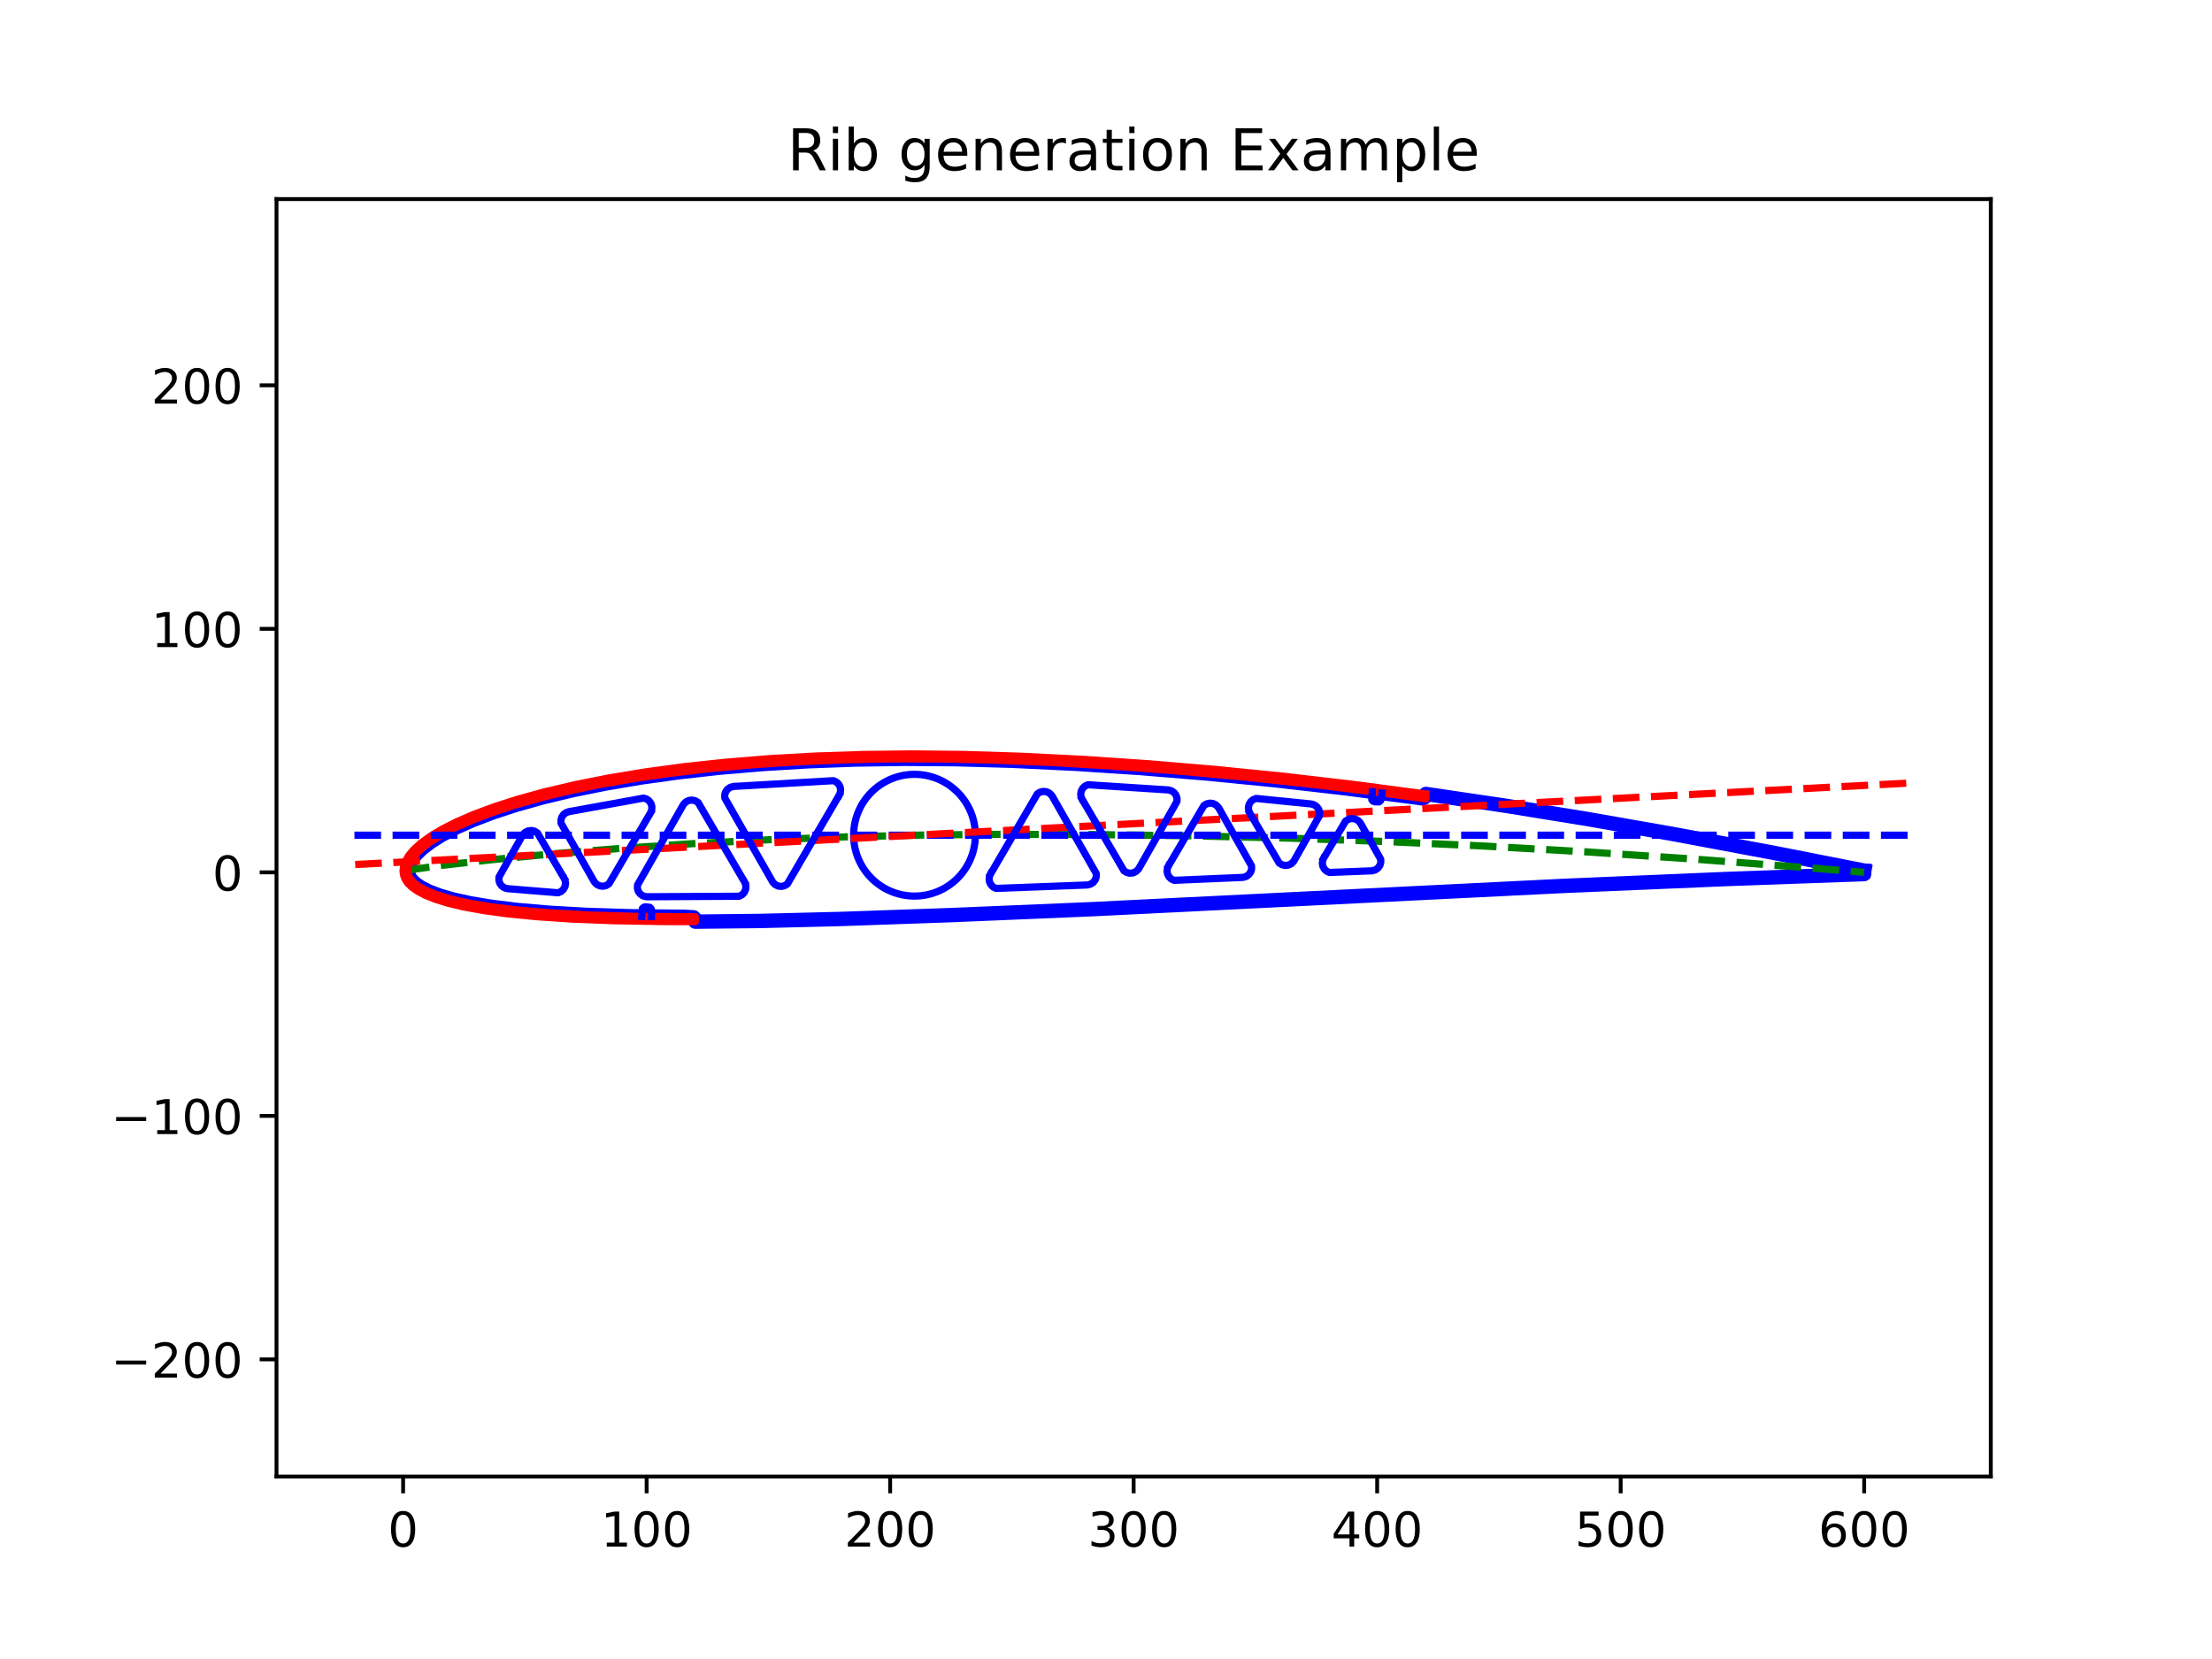 <?xml version="1.0" encoding="utf-8" standalone="no"?>
<!DOCTYPE svg PUBLIC "-//W3C//DTD SVG 1.1//EN"
  "http://www.w3.org/Graphics/SVG/1.1/DTD/svg11.dtd">
<!-- Created with matplotlib (https://matplotlib.org/) -->
<svg height="345.6pt" version="1.1" viewBox="0 0 460.8 345.6" width="460.8pt" xmlns="http://www.w3.org/2000/svg" xmlns:xlink="http://www.w3.org/1999/xlink">
 <defs>
  <style type="text/css">*{stroke-linecap:butt;stroke-linejoin:round;}</style>
 </defs>
 <g id="figure_1">
  <g id="patch_1">
   <path d="M 0 345.6 
L 460.8 345.6 
L 460.8 0 
L 0 0 
z
" style="fill:#ffffff;"/>
  </g>
  <g id="axes_1">
   <g id="patch_2">
    <path d="M 57.6 307.584 
L 414.72 307.584 
L 414.72 41.472 
L 57.6 41.472 
z
" style="fill:#ffffff;"/>
   </g>
   <g id="matplotlib.axis_1">
    <g id="xtick_1">
     <g id="line2d_1">
      <defs>
       <path d="M 0 0 
L 0 3.5 
" id="me0d63d427c" style="stroke:#000000;stroke-width:0.8;"/>
      </defs>
      <g>
       <use style="stroke:#000000;stroke-width:0.8;" x="83.978" xlink:href="#me0d63d427c" y="307.584"/>
      </g>
     </g>
     <g id="text_1">
      <!-- 0 -->
      <g transform="translate(80.797 322.182)scale(0.1 -0.1)">
       <defs>
        <path d="M 31.781 66.406 
Q 24.172 66.406 20.328 58.906 
Q 16.5 51.422 16.5 36.375 
Q 16.5 21.391 20.328 13.891 
Q 24.172 6.391 31.781 6.391 
Q 39.453 6.391 43.281 13.891 
Q 47.125 21.391 47.125 36.375 
Q 47.125 51.422 43.281 58.906 
Q 39.453 66.406 31.781 66.406 
z
M 31.781 74.219 
Q 44.047 74.219 50.516 64.516 
Q 56.984 54.828 56.984 36.375 
Q 56.984 17.969 50.516 8.266 
Q 44.047 -1.422 31.781 -1.422 
Q 19.531 -1.422 13.062 8.266 
Q 6.594 17.969 6.594 36.375 
Q 6.594 54.828 13.062 64.516 
Q 19.531 74.219 31.781 74.219 
z
" id="DejaVuSans-48"/>
       </defs>
       <use xlink:href="#DejaVuSans-48"/>
      </g>
     </g>
    </g>
    <g id="xtick_2">
     <g id="line2d_2">
      <g>
       <use style="stroke:#000000;stroke-width:0.8;" x="134.705" xlink:href="#me0d63d427c" y="307.584"/>
      </g>
     </g>
     <g id="text_2">
      <!-- 100 -->
      <g transform="translate(125.162 322.182)scale(0.1 -0.1)">
       <defs>
        <path d="M 12.406 8.297 
L 28.516 8.297 
L 28.516 63.922 
L 10.984 60.406 
L 10.984 69.391 
L 28.422 72.906 
L 38.281 72.906 
L 38.281 8.297 
L 54.391 8.297 
L 54.391 0 
L 12.406 0 
z
" id="DejaVuSans-49"/>
       </defs>
       <use xlink:href="#DejaVuSans-49"/>
       <use x="63.623" xlink:href="#DejaVuSans-48"/>
       <use x="127.246" xlink:href="#DejaVuSans-48"/>
      </g>
     </g>
    </g>
    <g id="xtick_3">
     <g id="line2d_3">
      <g>
       <use style="stroke:#000000;stroke-width:0.8;" x="185.433" xlink:href="#me0d63d427c" y="307.584"/>
      </g>
     </g>
     <g id="text_3">
      <!-- 200 -->
      <g transform="translate(175.889 322.182)scale(0.1 -0.1)">
       <defs>
        <path d="M 19.188 8.297 
L 53.609 8.297 
L 53.609 0 
L 7.328 0 
L 7.328 8.297 
Q 12.938 14.109 22.625 23.891 
Q 32.328 33.688 34.812 36.531 
Q 39.547 41.844 41.422 45.531 
Q 43.312 49.219 43.312 52.781 
Q 43.312 58.594 39.234 62.25 
Q 35.156 65.922 28.609 65.922 
Q 23.969 65.922 18.812 64.312 
Q 13.672 62.703 7.812 59.422 
L 7.812 69.391 
Q 13.766 71.781 18.938 73 
Q 24.125 74.219 28.422 74.219 
Q 39.75 74.219 46.484 68.547 
Q 53.219 62.891 53.219 53.422 
Q 53.219 48.922 51.531 44.891 
Q 49.859 40.875 45.406 35.406 
Q 44.188 33.984 37.641 27.219 
Q 31.109 20.453 19.188 8.297 
z
" id="DejaVuSans-50"/>
       </defs>
       <use xlink:href="#DejaVuSans-50"/>
       <use x="63.623" xlink:href="#DejaVuSans-48"/>
       <use x="127.246" xlink:href="#DejaVuSans-48"/>
      </g>
     </g>
    </g>
    <g id="xtick_4">
     <g id="line2d_4">
      <g>
       <use style="stroke:#000000;stroke-width:0.8;" x="236.16" xlink:href="#me0d63d427c" y="307.584"/>
      </g>
     </g>
     <g id="text_4">
      <!-- 300 -->
      <g transform="translate(226.616 322.182)scale(0.1 -0.1)">
       <defs>
        <path d="M 40.578 39.312 
Q 47.656 37.797 51.625 33 
Q 55.609 28.219 55.609 21.188 
Q 55.609 10.406 48.188 4.484 
Q 40.766 -1.422 27.094 -1.422 
Q 22.516 -1.422 17.656 -0.516 
Q 12.797 0.391 7.625 2.203 
L 7.625 11.719 
Q 11.719 9.328 16.594 8.109 
Q 21.484 6.891 26.812 6.891 
Q 36.078 6.891 40.938 10.547 
Q 45.797 14.203 45.797 21.188 
Q 45.797 27.641 41.281 31.266 
Q 36.766 34.906 28.719 34.906 
L 20.219 34.906 
L 20.219 43.016 
L 29.109 43.016 
Q 36.375 43.016 40.234 45.922 
Q 44.094 48.828 44.094 54.297 
Q 44.094 59.906 40.109 62.906 
Q 36.141 65.922 28.719 65.922 
Q 24.656 65.922 20.016 65.031 
Q 15.375 64.156 9.812 62.312 
L 9.812 71.094 
Q 15.438 72.656 20.344 73.438 
Q 25.25 74.219 29.594 74.219 
Q 40.828 74.219 47.359 69.109 
Q 53.906 64.016 53.906 55.328 
Q 53.906 49.266 50.438 45.094 
Q 46.969 40.922 40.578 39.312 
z
" id="DejaVuSans-51"/>
       </defs>
       <use xlink:href="#DejaVuSans-51"/>
       <use x="63.623" xlink:href="#DejaVuSans-48"/>
       <use x="127.246" xlink:href="#DejaVuSans-48"/>
      </g>
     </g>
    </g>
    <g id="xtick_5">
     <g id="line2d_5">
      <g>
       <use style="stroke:#000000;stroke-width:0.8;" x="286.887" xlink:href="#me0d63d427c" y="307.584"/>
      </g>
     </g>
     <g id="text_5">
      <!-- 400 -->
      <g transform="translate(277.344 322.182)scale(0.1 -0.1)">
       <defs>
        <path d="M 37.797 64.312 
L 12.891 25.391 
L 37.797 25.391 
z
M 35.203 72.906 
L 47.609 72.906 
L 47.609 25.391 
L 58.016 25.391 
L 58.016 17.188 
L 47.609 17.188 
L 47.609 0 
L 37.797 0 
L 37.797 17.188 
L 4.891 17.188 
L 4.891 26.703 
z
" id="DejaVuSans-52"/>
       </defs>
       <use xlink:href="#DejaVuSans-52"/>
       <use x="63.623" xlink:href="#DejaVuSans-48"/>
       <use x="127.246" xlink:href="#DejaVuSans-48"/>
      </g>
     </g>
    </g>
    <g id="xtick_6">
     <g id="line2d_6">
      <g>
       <use style="stroke:#000000;stroke-width:0.8;" x="337.615" xlink:href="#me0d63d427c" y="307.584"/>
      </g>
     </g>
     <g id="text_6">
      <!-- 500 -->
      <g transform="translate(328.071 322.182)scale(0.1 -0.1)">
       <defs>
        <path d="M 10.797 72.906 
L 49.516 72.906 
L 49.516 64.594 
L 19.828 64.594 
L 19.828 46.734 
Q 21.969 47.469 24.109 47.828 
Q 26.266 48.188 28.422 48.188 
Q 40.625 48.188 47.75 41.5 
Q 54.891 34.812 54.891 23.391 
Q 54.891 11.625 47.562 5.094 
Q 40.234 -1.422 26.906 -1.422 
Q 22.312 -1.422 17.547 -0.641 
Q 12.797 0.141 7.719 1.703 
L 7.719 11.625 
Q 12.109 9.234 16.797 8.062 
Q 21.484 6.891 26.703 6.891 
Q 35.156 6.891 40.078 11.328 
Q 45.016 15.766 45.016 23.391 
Q 45.016 31 40.078 35.438 
Q 35.156 39.891 26.703 39.891 
Q 22.75 39.891 18.812 39.016 
Q 14.891 38.141 10.797 36.281 
z
" id="DejaVuSans-53"/>
       </defs>
       <use xlink:href="#DejaVuSans-53"/>
       <use x="63.623" xlink:href="#DejaVuSans-48"/>
       <use x="127.246" xlink:href="#DejaVuSans-48"/>
      </g>
     </g>
    </g>
    <g id="xtick_7">
     <g id="line2d_7">
      <g>
       <use style="stroke:#000000;stroke-width:0.8;" x="388.342" xlink:href="#me0d63d427c" y="307.584"/>
      </g>
     </g>
     <g id="text_7">
      <!-- 600 -->
      <g transform="translate(378.798 322.182)scale(0.1 -0.1)">
       <defs>
        <path d="M 33.016 40.375 
Q 26.375 40.375 22.484 35.828 
Q 18.609 31.297 18.609 23.391 
Q 18.609 15.531 22.484 10.953 
Q 26.375 6.391 33.016 6.391 
Q 39.656 6.391 43.531 10.953 
Q 47.406 15.531 47.406 23.391 
Q 47.406 31.297 43.531 35.828 
Q 39.656 40.375 33.016 40.375 
z
M 52.594 71.297 
L 52.594 62.312 
Q 48.875 64.062 45.094 64.984 
Q 41.312 65.922 37.594 65.922 
Q 27.828 65.922 22.672 59.328 
Q 17.531 52.734 16.797 39.406 
Q 19.672 43.656 24.016 45.922 
Q 28.375 48.188 33.594 48.188 
Q 44.578 48.188 50.953 41.516 
Q 57.328 34.859 57.328 23.391 
Q 57.328 12.156 50.688 5.359 
Q 44.047 -1.422 33.016 -1.422 
Q 20.359 -1.422 13.672 8.266 
Q 6.984 17.969 6.984 36.375 
Q 6.984 53.656 15.188 63.938 
Q 23.391 74.219 37.203 74.219 
Q 40.922 74.219 44.703 73.484 
Q 48.484 72.75 52.594 71.297 
z
" id="DejaVuSans-54"/>
       </defs>
       <use xlink:href="#DejaVuSans-54"/>
       <use x="63.623" xlink:href="#DejaVuSans-48"/>
       <use x="127.246" xlink:href="#DejaVuSans-48"/>
      </g>
     </g>
    </g>
   </g>
   <g id="matplotlib.axis_2">
    <g id="ytick_1">
     <g id="line2d_8">
      <defs>
       <path d="M 0 0 
L -3.5 0 
" id="mc7c7bfea3d" style="stroke:#000000;stroke-width:0.8;"/>
      </defs>
      <g>
       <use style="stroke:#000000;stroke-width:0.8;" x="57.6" xlink:href="#mc7c7bfea3d" y="283.181"/>
      </g>
     </g>
     <g id="text_8">
      <!-- −200 -->
      <g transform="translate(23.133 286.98)scale(0.1 -0.1)">
       <defs>
        <path d="M 10.594 35.5 
L 73.188 35.5 
L 73.188 27.203 
L 10.594 27.203 
z
" id="DejaVuSans-8722"/>
       </defs>
       <use xlink:href="#DejaVuSans-8722"/>
       <use x="83.789" xlink:href="#DejaVuSans-50"/>
       <use x="147.412" xlink:href="#DejaVuSans-48"/>
       <use x="211.035" xlink:href="#DejaVuSans-48"/>
      </g>
     </g>
    </g>
    <g id="ytick_2">
     <g id="line2d_9">
      <g>
       <use style="stroke:#000000;stroke-width:0.8;" x="57.6" xlink:href="#mc7c7bfea3d" y="232.454"/>
      </g>
     </g>
     <g id="text_9">
      <!-- −100 -->
      <g transform="translate(23.133 236.253)scale(0.1 -0.1)">
       <use xlink:href="#DejaVuSans-8722"/>
       <use x="83.789" xlink:href="#DejaVuSans-49"/>
       <use x="147.412" xlink:href="#DejaVuSans-48"/>
       <use x="211.035" xlink:href="#DejaVuSans-48"/>
      </g>
     </g>
    </g>
    <g id="ytick_3">
     <g id="line2d_10">
      <g>
       <use style="stroke:#000000;stroke-width:0.8;" x="57.6" xlink:href="#mc7c7bfea3d" y="181.727"/>
      </g>
     </g>
     <g id="text_10">
      <!-- 0 -->
      <g transform="translate(44.237 185.526)scale(0.1 -0.1)">
       <use xlink:href="#DejaVuSans-48"/>
      </g>
     </g>
    </g>
    <g id="ytick_4">
     <g id="line2d_11">
      <g>
       <use style="stroke:#000000;stroke-width:0.8;" x="57.6" xlink:href="#mc7c7bfea3d" y="130.999"/>
      </g>
     </g>
     <g id="text_11">
      <!-- 100 -->
      <g transform="translate(31.512 134.799)scale(0.1 -0.1)">
       <use xlink:href="#DejaVuSans-49"/>
       <use x="63.623" xlink:href="#DejaVuSans-48"/>
       <use x="127.246" xlink:href="#DejaVuSans-48"/>
      </g>
     </g>
    </g>
    <g id="ytick_5">
     <g id="line2d_12">
      <g>
       <use style="stroke:#000000;stroke-width:0.8;" x="57.6" xlink:href="#mc7c7bfea3d" y="80.272"/>
      </g>
     </g>
     <g id="text_12">
      <!-- 200 -->
      <g transform="translate(31.512 84.071)scale(0.1 -0.1)">
       <use xlink:href="#DejaVuSans-50"/>
       <use x="63.623" xlink:href="#DejaVuSans-48"/>
       <use x="127.246" xlink:href="#DejaVuSans-48"/>
      </g>
     </g>
    </g>
   </g>
   <g id="line2d_13">
    <path clip-path="url(#p642d3b9bf0)" d="M 388.36 181.368 
L 370.038 177.764 
L 348.872 173.806 
L 330.704 170.621 
L 313.645 167.853 
L 297.72 165.495 
L 297.033 165.399 
L 297.033 165.399 
L 296.926 165.937 
L 296.625 166.222 
L 296.219 166.308 
L 294.794 166.112 
L 280.069 164.194 
L 265.594 162.534 
L 251.408 161.136 
L 237.553 159.994 
L 224.067 159.111 
L 210.989 158.488 
L 199.135 158.151 
L 188.452 158.074 
L 178.163 158.224 
L 168.293 158.589 
L 158.864 159.16 
L 149.902 159.924 
L 141.428 160.869 
L 133.464 161.979 
L 126.03 163.242 
L 119.147 164.64 
L 112.835 166.157 
L 107.501 167.656 
L 102.691 169.226 
L 98.421 170.851 
L 94.974 172.383 
L 92.019 173.925 
L 89.76 175.338 
L 87.948 176.717 
L 86.596 178.016 
L 85.772 179.09 
L 85.219 180.182 
L 84.991 181.133 
L 85.025 181.924 
L 85.264 182.641 
L 85.702 183.316 
L 86.485 184.077 
L 87.633 184.861 
L 89.3 185.707 
L 91.58 186.575 
L 94.284 187.359 
L 98.002 188.18 
L 102.248 188.888 
L 107.778 189.571 
L 114.395 190.144 
L 122.204 190.585 
L 131.316 190.872 
L 142.413 190.985 
L 144.48 191.092 
L 144.761 191.386 
L 144.851 191.745 
L 144.851 191.745 
L 144.851 191.997 
L 144.851 191.997 
L 158.31 191.852 
L 175.04 191.44 
L 198.354 190.625 
L 227.678 189.392 
L 264.441 187.577 
L 325.959 184.539 
L 359.378 183.126 
L 388.324 182.086 
L 388.324 182.086 
L 388.36 181.368 
L 388.36 181.368 
" style="fill:none;stroke:#0000ff;stroke-linecap:square;stroke-width:3;"/>
   </g>
   <g id="line2d_14">
    <path clip-path="url(#p642d3b9bf0)" d="M 83.962 181.407 
L 84.059 181.397 
L 91.533 180.331 
L 102.354 179.098 
L 115.121 177.873 
L 129.491 176.72 
L 144.592 175.733 
L 160.311 174.927 
L 176.178 174.335 
L 191.789 173.965 
L 207.57 173.808 
L 227.38 173.848 
L 248.187 174.116 
L 268.979 174.613 
L 288.64 175.301 
L 308.778 176.226 
L 330.239 177.444 
L 352.954 178.964 
L 377.787 180.86 
L 388.324 181.723 
L 388.324 181.723 
" style="fill:none;stroke:#008000;stroke-dasharray:5.55,2.4;stroke-dashoffset:0;stroke-width:1.5;"/>
   </g>
   <g id="line2d_15">
    <path clip-path="url(#p642d3b9bf0)" d="M 297.033 165.399 
L 282.022 163.413 
L 267.498 161.719 
L 253.258 160.287 
L 239.342 159.111 
L 225.791 158.195 
L 212.641 157.538 
L 200.712 157.166 
L 189.954 157.056 
L 179.585 157.174 
L 169.63 157.511 
L 160.113 158.054 
L 151.057 158.794 
L 142.485 159.716 
L 134.419 160.808 
L 126.878 162.054 
L 119.882 163.441 
L 113.451 164.95 
L 108 166.447 
L 103.066 168.021 
L 98.664 169.656 
L 95.085 171.207 
L 91.984 172.781 
L 89.578 174.237 
L 87.601 175.685 
L 86.071 177.09 
L 85.072 178.309 
L 84.432 179.432 
L 84.067 180.499 
L 83.963 181.48 
L 84.075 182.324 
L 84.397 183.175 
L 84.92 183.962 
L 85.726 184.766 
L 86.959 185.64 
L 88.507 186.462 
L 90.574 187.301 
L 93.238 188.133 
L 96.593 188.932 
L 100.728 189.684 
L 105.744 190.367 
L 111.745 190.958 
L 118.838 191.437 
L 127.643 191.795 
L 137.846 191.979 
L 144.851 191.997 
L 144.851 191.997 
L 144.851 190.983 
L 144.751 190.983 
L 132.916 190.902 
L 123.175 190.626 
L 114.832 190.175 
L 107.778 189.571 
L 102.248 188.888 
L 97.697 188.121 
L 94.021 187.291 
L 91.134 186.423 
L 88.935 185.542 
L 87.347 184.687 
L 86.184 183.818 
L 85.47 183.004 
L 85.108 182.25 
L 84.977 181.445 
L 85.071 180.662 
L 85.396 179.764 
L 85.982 178.779 
L 86.917 177.675 
L 88.243 176.471 
L 89.948 175.21 
L 92.246 173.797 
L 94.974 172.383 
L 98.421 170.851 
L 102.343 169.349 
L 107.112 167.774 
L 112.407 166.269 
L 118.21 164.849 
L 124.508 163.53 
L 131.285 162.325 
L 139.099 161.17 
L 147.43 160.176 
L 156.255 159.359 
L 165.553 158.732 
L 175.299 158.306 
L 185.472 158.094 
L 196.044 158.105 
L 206.992 158.347 
L 219.113 158.847 
L 231.605 159.576 
L 245.304 160.605 
L 259.35 161.891 
L 273.703 163.435 
L 288.323 165.242 
L 297.033 166.423 
L 297.033 165.399 
L 297.033 165.399 
" style="fill:none;stroke:#ff0000;stroke-linecap:square;stroke-width:1.5;"/>
   </g>
   <g id="line2d_16">
    <path clip-path="url(#p642d3b9bf0)" d="M 285.873 164.923 
L 285.766 166.582 
L 286.021 166.898 
L 286.366 167.033 
L 286.366 167.033 
L 287.288 167.044 
L 287.603 166.789 
L 287.739 166.444 
L 287.739 166.444 
L 287.902 165.187 
L 287.902 165.187 
" style="fill:none;stroke:#0000ff;stroke-linecap:square;stroke-width:1.5;"/>
   </g>
   <g id="line2d_17">
    <path clip-path="url(#p642d3b9bf0)" d="M 133.691 190.915 
L 133.822 189.257 
L 134.119 188.982 
L 134.48 188.897 
L 134.48 188.897 
L 135.377 189.017 
L 135.652 189.314 
L 135.738 189.675 
L 135.738 189.675 
L 135.72 190.943 
L 135.72 190.943 
" style="fill:none;stroke:#0000ff;stroke-linecap:square;stroke-width:1.5;"/>
   </g>
   <g id="line2d_18">
    <path clip-path="url(#p642d3b9bf0)" d="M 203.187 173.988 
L 203.162 173.183 
L 203.085 172.382 
L 202.958 171.588 
L 202.781 170.803 
L 202.554 170.031 
L 202.279 169.274 
L 201.956 168.537 
L 201.587 167.822 
L 201.174 167.131 
L 200.718 166.469 
L 200.22 165.836 
L 199.684 165.236 
L 199.11 164.672 
L 198.502 164.145 
L 197.862 163.657 
L 197.192 163.212 
L 196.495 162.809 
L 195.774 162.452 
L 195.031 162.141 
L 194.271 161.878 
L 193.495 161.663 
L 192.708 161.499 
L 191.911 161.384 
L 191.109 161.32 
L 190.304 161.307 
L 189.5 161.346 
L 188.701 161.435 
L 187.908 161.575 
L 187.126 161.764 
L 186.358 162.003 
L 185.606 162.291 
L 184.874 162.625 
L 184.165 163.005 
L 183.481 163.429 
L 182.825 163.896 
L 182.201 164.403 
L 181.609 164.949 
L 181.054 165.532 
L 180.537 166.148 
L 180.06 166.796 
L 179.625 167.473 
L 179.233 168.177 
L 178.888 168.903 
L 178.588 169.65 
L 178.337 170.415 
L 178.135 171.194 
L 177.983 171.984 
L 177.881 172.782 
L 177.83 173.585 
L 177.83 174.39 
L 177.881 175.193 
L 177.983 175.991 
L 178.135 176.782 
L 178.337 177.561 
L 178.588 178.325 
L 178.888 179.072 
L 179.233 179.799 
L 179.625 180.502 
L 180.06 181.179 
L 180.537 181.827 
L 181.054 182.444 
L 181.609 183.026 
L 182.201 183.572 
L 182.825 184.079 
L 183.481 184.546 
L 184.165 184.97 
L 184.874 185.351 
L 185.606 185.685 
L 186.358 185.972 
L 187.126 186.211 
L 187.908 186.401 
L 188.701 186.54 
L 189.5 186.63 
L 190.304 186.668 
L 191.109 186.655 
L 191.911 186.591 
L 192.708 186.477 
L 193.495 186.312 
L 194.271 186.098 
L 195.031 185.834 
L 195.774 185.523 
L 196.495 185.166 
L 197.192 184.764 
L 197.862 184.318 
L 198.502 183.831 
L 199.11 183.304 
L 199.684 182.739 
L 200.22 182.139 
L 200.718 181.507 
L 201.174 180.844 
L 201.587 180.154 
L 201.956 179.438 
L 202.279 178.701 
L 202.554 177.945 
L 202.781 177.173 
L 202.958 176.388 
L 203.085 175.593 
L 203.162 174.792 
L 203.187 173.988 
" style="fill:none;stroke:#0000ff;stroke-linecap:square;stroke-width:1.5;"/>
   </g>
   <g id="line2d_19">
    <path clip-path="url(#p642d3b9bf0)" d="M 73.833 173.988 
L 398.487 173.988 
" style="fill:none;stroke:#0000ff;stroke-dasharray:5.55,2.4;stroke-dashoffset:0;stroke-width:1.5;"/>
   </g>
   <g id="line2d_20">
    <path clip-path="url(#p642d3b9bf0)" d="M 73.993 180.094 
L 398.202 163.103 
" style="fill:none;stroke:#ff0000;stroke-dasharray:5.55,2.4;stroke-dashoffset:0;stroke-width:1.5;"/>
   </g>
   <g id="line2d_21">
    <path clip-path="url(#p642d3b9bf0)" d="M 174.847 165.6 
L 164.023 184.145 
L 163.444 184.508 
L 162.777 184.659 
L 162.098 184.58 
L 161.484 184.279 
L 161.005 183.792 
L 160.913 183.647 
L 160.913 183.647 
L 150.992 166.247 
L 150.971 165.584 
L 151.165 164.95 
L 151.554 164.412 
L 152.095 164.028 
L 152.73 163.839 
L 152.855 163.828 
L 152.855 163.828 
L 173.619 162.627 
L 174.22 162.9 
L 174.701 163.352 
L 175.012 163.935 
L 175.119 164.587 
L 175.011 165.238 
L 174.847 165.6 
L 174.847 165.6 
" style="fill:none;stroke:#0000ff;stroke-linecap:square;stroke-width:1.5;"/>
   </g>
   <g id="line2d_22">
    <path clip-path="url(#p642d3b9bf0)" d="M 155.121 183.761 
L 145.431 167.18 
L 144.852 166.817 
L 144.186 166.666 
L 143.507 166.746 
L 142.893 167.046 
L 142.413 167.533 
L 142.321 167.678 
L 132.803 184.366 
L 132.778 185.049 
L 132.981 185.702 
L 133.39 186.25 
L 133.957 186.632 
L 134.619 186.803 
L 134.79 186.81 
L 134.79 186.81 
L 153.997 186.703 
L 154.601 186.383 
L 155.065 185.881 
L 155.336 185.253 
L 155.382 184.571 
L 155.2 183.913 
L 155.121 183.761 
L 155.121 183.761 
" style="fill:none;stroke:#0000ff;stroke-linecap:square;stroke-width:1.5;"/>
   </g>
   <g id="line2d_23">
    <path clip-path="url(#p642d3b9bf0)" d="M 135.539 169.28 
L 126.862 184.106 
L 126.283 184.47 
L 125.616 184.62 
L 124.937 184.541 
L 124.323 184.241 
L 123.844 183.754 
L 123.752 183.609 
L 123.752 183.609 
L 116.873 171.479 
L 116.852 170.818 
L 117.044 170.185 
L 117.43 169.647 
L 117.969 169.263 
L 118.487 169.09 
L 118.487 169.09 
L 134.057 166.255 
L 134.68 166.445 
L 135.21 166.824 
L 135.593 167.351 
L 135.79 167.973 
L 135.779 168.624 
L 135.562 169.239 
L 135.539 169.28 
L 135.539 169.28 
" style="fill:none;stroke:#0000ff;stroke-linecap:square;stroke-width:1.5;"/>
   </g>
   <g id="line2d_24">
    <path clip-path="url(#p642d3b9bf0)" d="M 117.541 182.998 
L 111.952 173.52 
L 111.373 173.156 
L 110.707 173.006 
L 110.028 173.085 
L 109.414 173.385 
L 108.934 173.873 
L 108.842 174.018 
L 108.842 174.018 
L 103.948 182.704 
L 103.924 183.358 
L 104.108 183.985 
L 104.482 184.521 
L 105.007 184.911 
L 105.629 185.113 
L 105.751 185.128 
L 105.751 185.128 
L 116.266 185.984 
L 116.88 185.72 
L 117.376 185.271 
L 117.699 184.685 
L 117.813 184.025 
L 117.707 183.365 
L 117.541 182.998 
L 117.541 182.998 
" style="fill:none;stroke:#0000ff;stroke-linecap:square;stroke-width:1.5;"/>
   </g>
   <g id="line2d_25">
    <path clip-path="url(#p642d3b9bf0)" d="M 206.318 182.109 
L 216.096 165.375 
L 216.675 165.011 
L 217.342 164.861 
L 218.021 164.94 
L 218.635 165.24 
L 219.114 165.728 
L 219.206 165.872 
L 219.206 165.872 
L 228.358 181.945 
L 228.376 182.614 
L 228.175 183.253 
L 227.777 183.791 
L 227.225 184.171 
L 226.58 184.35 
L 226.454 184.359 
L 226.454 184.359 
L 207.513 185.074 
L 206.922 184.793 
L 206.45 184.339 
L 206.148 183.759 
L 206.046 183.113 
L 206.155 182.468 
L 206.318 182.109 
L 206.318 182.109 
" style="fill:none;stroke:#0000ff;stroke-linecap:square;stroke-width:1.5;"/>
   </g>
   <g id="line2d_26">
    <path clip-path="url(#p642d3b9bf0)" d="M 225.399 166.453 
L 234.145 181.398 
L 234.724 181.761 
L 235.39 181.912 
L 236.069 181.833 
L 236.683 181.532 
L 237.163 181.045 
L 237.255 180.9 
L 237.255 180.9 
L 245.171 166.974 
L 245.193 166.313 
L 245.002 165.681 
L 244.617 165.144 
L 244.081 164.759 
L 243.449 164.566 
L 243.325 164.553 
L 226.64 163.476 
L 226.035 163.747 
L 225.55 164.198 
L 225.236 164.782 
L 225.127 165.435 
L 225.234 166.089 
L 225.399 166.453 
L 225.399 166.453 
" style="fill:none;stroke:#0000ff;stroke-linecap:square;stroke-width:1.5;"/>
   </g>
   <g id="line2d_27">
    <path clip-path="url(#p642d3b9bf0)" d="M 243.388 180.423 
L 250.779 167.823 
L 251.358 167.46 
L 252.025 167.309 
L 252.704 167.388 
L 253.318 167.689 
L 253.797 168.176 
L 253.89 168.321 
L 253.89 168.321 
L 260.717 180.365 
L 260.735 181.032 
L 260.537 181.669 
L 260.142 182.207 
L 259.594 182.588 
L 258.952 182.771 
L 258.827 182.781 
L 244.595 183.39 
L 244 183.112 
L 243.525 182.659 
L 243.22 182.078 
L 243.116 181.43 
L 243.225 180.782 
L 243.388 180.423 
L 243.388 180.423 
" style="fill:none;stroke:#0000ff;stroke-linecap:square;stroke-width:1.5;"/>
   </g>
   <g id="line2d_28">
    <path clip-path="url(#p642d3b9bf0)" d="M 260.331 169.333 
L 266.479 179.778 
L 267.058 180.141 
L 267.724 180.292 
L 268.403 180.213 
L 269.017 179.912 
L 269.497 179.425 
L 269.589 179.28 
L 269.589 179.28 
L 274.883 169.904 
L 274.905 169.215 
L 274.696 168.559 
L 274.279 168.011 
L 273.703 167.634 
L 273.115 167.478 
L 273.115 167.478 
L 261.679 166.331 
L 261.051 166.575 
L 260.537 167.011 
L 260.194 167.591 
L 260.061 168.252 
L 260.151 168.92 
L 260.331 169.333 
L 260.331 169.333 
" style="fill:none;stroke:#0000ff;stroke-linecap:square;stroke-width:1.5;"/>
   </g>
   <g id="line2d_29">
    <path clip-path="url(#p642d3b9bf0)" d="M 275.733 178.784 
L 280.328 171.028 
L 280.907 170.665 
L 281.573 170.514 
L 282.252 170.593 
L 282.866 170.894 
L 283.346 171.381 
L 283.438 171.526 
L 283.438 171.526 
L 287.623 178.995 
L 287.642 179.661 
L 287.444 180.298 
L 287.049 180.836 
L 286.502 181.218 
L 285.86 181.401 
L 285.735 181.411 
L 285.735 181.411 
L 276.941 181.752 
L 276.346 181.474 
L 275.87 181.021 
L 275.565 180.44 
L 275.461 179.792 
L 275.569 179.144 
L 275.733 178.784 
L 275.733 178.784 
" style="fill:none;stroke:#0000ff;stroke-linecap:square;stroke-width:1.5;"/>
   </g>
   <g id="patch_3">
    <path d="M 57.6 307.584 
L 57.6 41.472 
" style="fill:none;stroke:#000000;stroke-linecap:square;stroke-linejoin:miter;stroke-width:0.8;"/>
   </g>
   <g id="patch_4">
    <path d="M 414.72 307.584 
L 414.72 41.472 
" style="fill:none;stroke:#000000;stroke-linecap:square;stroke-linejoin:miter;stroke-width:0.8;"/>
   </g>
   <g id="patch_5">
    <path d="M 57.6 307.584 
L 414.72 307.584 
" style="fill:none;stroke:#000000;stroke-linecap:square;stroke-linejoin:miter;stroke-width:0.8;"/>
   </g>
   <g id="patch_6">
    <path d="M 57.6 41.472 
L 414.72 41.472 
" style="fill:none;stroke:#000000;stroke-linecap:square;stroke-linejoin:miter;stroke-width:0.8;"/>
   </g>
   <g id="text_13">
    <!-- Rib generation Example -->
    <g transform="translate(164.038 35.472)scale(0.12 -0.12)">
     <defs>
      <path d="M 44.391 34.188 
Q 47.562 33.109 50.562 29.594 
Q 53.562 26.078 56.594 19.922 
L 66.609 0 
L 56 0 
L 46.688 18.703 
Q 43.062 26.031 39.672 28.422 
Q 36.281 30.812 30.422 30.812 
L 19.672 30.812 
L 19.672 0 
L 9.812 0 
L 9.812 72.906 
L 32.078 72.906 
Q 44.578 72.906 50.734 67.672 
Q 56.891 62.453 56.891 51.906 
Q 56.891 45.016 53.688 40.469 
Q 50.484 35.938 44.391 34.188 
z
M 19.672 64.797 
L 19.672 38.922 
L 32.078 38.922 
Q 39.203 38.922 42.844 42.219 
Q 46.484 45.516 46.484 51.906 
Q 46.484 58.297 42.844 61.547 
Q 39.203 64.797 32.078 64.797 
z
" id="DejaVuSans-82"/>
      <path d="M 9.422 54.688 
L 18.406 54.688 
L 18.406 0 
L 9.422 0 
z
M 9.422 75.984 
L 18.406 75.984 
L 18.406 64.594 
L 9.422 64.594 
z
" id="DejaVuSans-105"/>
      <path d="M 48.688 27.297 
Q 48.688 37.203 44.609 42.844 
Q 40.531 48.484 33.406 48.484 
Q 26.266 48.484 22.188 42.844 
Q 18.109 37.203 18.109 27.297 
Q 18.109 17.391 22.188 11.75 
Q 26.266 6.109 33.406 6.109 
Q 40.531 6.109 44.609 11.75 
Q 48.688 17.391 48.688 27.297 
z
M 18.109 46.391 
Q 20.953 51.266 25.266 53.625 
Q 29.594 56 35.594 56 
Q 45.562 56 51.781 48.094 
Q 58.016 40.188 58.016 27.297 
Q 58.016 14.406 51.781 6.484 
Q 45.562 -1.422 35.594 -1.422 
Q 29.594 -1.422 25.266 0.953 
Q 20.953 3.328 18.109 8.203 
L 18.109 0 
L 9.078 0 
L 9.078 75.984 
L 18.109 75.984 
z
" id="DejaVuSans-98"/>
      <path id="DejaVuSans-32"/>
      <path d="M 45.406 27.984 
Q 45.406 37.75 41.375 43.109 
Q 37.359 48.484 30.078 48.484 
Q 22.859 48.484 18.828 43.109 
Q 14.797 37.75 14.797 27.984 
Q 14.797 18.266 18.828 12.891 
Q 22.859 7.516 30.078 7.516 
Q 37.359 7.516 41.375 12.891 
Q 45.406 18.266 45.406 27.984 
z
M 54.391 6.781 
Q 54.391 -7.172 48.188 -13.984 
Q 42 -20.797 29.203 -20.797 
Q 24.469 -20.797 20.266 -20.094 
Q 16.062 -19.391 12.109 -17.922 
L 12.109 -9.188 
Q 16.062 -11.328 19.922 -12.344 
Q 23.781 -13.375 27.781 -13.375 
Q 36.625 -13.375 41.016 -8.766 
Q 45.406 -4.156 45.406 5.172 
L 45.406 9.625 
Q 42.625 4.781 38.281 2.391 
Q 33.938 0 27.875 0 
Q 17.828 0 11.672 7.656 
Q 5.516 15.328 5.516 27.984 
Q 5.516 40.672 11.672 48.328 
Q 17.828 56 27.875 56 
Q 33.938 56 38.281 53.609 
Q 42.625 51.219 45.406 46.391 
L 45.406 54.688 
L 54.391 54.688 
z
" id="DejaVuSans-103"/>
      <path d="M 56.203 29.594 
L 56.203 25.203 
L 14.891 25.203 
Q 15.484 15.922 20.484 11.062 
Q 25.484 6.203 34.422 6.203 
Q 39.594 6.203 44.453 7.469 
Q 49.312 8.734 54.109 11.281 
L 54.109 2.781 
Q 49.266 0.734 44.188 -0.344 
Q 39.109 -1.422 33.891 -1.422 
Q 20.797 -1.422 13.156 6.188 
Q 5.516 13.812 5.516 26.812 
Q 5.516 40.234 12.766 48.109 
Q 20.016 56 32.328 56 
Q 43.359 56 49.781 48.891 
Q 56.203 41.797 56.203 29.594 
z
M 47.219 32.234 
Q 47.125 39.594 43.094 43.984 
Q 39.062 48.391 32.422 48.391 
Q 24.906 48.391 20.391 44.141 
Q 15.875 39.891 15.188 32.172 
z
" id="DejaVuSans-101"/>
      <path d="M 54.891 33.016 
L 54.891 0 
L 45.906 0 
L 45.906 32.719 
Q 45.906 40.484 42.875 44.328 
Q 39.844 48.188 33.797 48.188 
Q 26.516 48.188 22.312 43.547 
Q 18.109 38.922 18.109 30.906 
L 18.109 0 
L 9.078 0 
L 9.078 54.688 
L 18.109 54.688 
L 18.109 46.188 
Q 21.344 51.125 25.703 53.562 
Q 30.078 56 35.797 56 
Q 45.219 56 50.047 50.172 
Q 54.891 44.344 54.891 33.016 
z
" id="DejaVuSans-110"/>
      <path d="M 41.109 46.297 
Q 39.594 47.172 37.812 47.578 
Q 36.031 48 33.891 48 
Q 26.266 48 22.188 43.047 
Q 18.109 38.094 18.109 28.812 
L 18.109 0 
L 9.078 0 
L 9.078 54.688 
L 18.109 54.688 
L 18.109 46.188 
Q 20.953 51.172 25.484 53.578 
Q 30.031 56 36.531 56 
Q 37.453 56 38.578 55.875 
Q 39.703 55.766 41.062 55.516 
z
" id="DejaVuSans-114"/>
      <path d="M 34.281 27.484 
Q 23.391 27.484 19.188 25 
Q 14.984 22.516 14.984 16.5 
Q 14.984 11.719 18.141 8.906 
Q 21.297 6.109 26.703 6.109 
Q 34.188 6.109 38.703 11.406 
Q 43.219 16.703 43.219 25.484 
L 43.219 27.484 
z
M 52.203 31.203 
L 52.203 0 
L 43.219 0 
L 43.219 8.297 
Q 40.141 3.328 35.547 0.953 
Q 30.953 -1.422 24.312 -1.422 
Q 15.922 -1.422 10.953 3.297 
Q 6 8.016 6 15.922 
Q 6 25.141 12.172 29.828 
Q 18.359 34.516 30.609 34.516 
L 43.219 34.516 
L 43.219 35.406 
Q 43.219 41.609 39.141 45 
Q 35.062 48.391 27.688 48.391 
Q 23 48.391 18.547 47.266 
Q 14.109 46.141 10.016 43.891 
L 10.016 52.203 
Q 14.938 54.109 19.578 55.047 
Q 24.219 56 28.609 56 
Q 40.484 56 46.344 49.844 
Q 52.203 43.703 52.203 31.203 
z
" id="DejaVuSans-97"/>
      <path d="M 18.312 70.219 
L 18.312 54.688 
L 36.812 54.688 
L 36.812 47.703 
L 18.312 47.703 
L 18.312 18.016 
Q 18.312 11.328 20.141 9.422 
Q 21.969 7.516 27.594 7.516 
L 36.812 7.516 
L 36.812 0 
L 27.594 0 
Q 17.188 0 13.234 3.875 
Q 9.281 7.766 9.281 18.016 
L 9.281 47.703 
L 2.688 47.703 
L 2.688 54.688 
L 9.281 54.688 
L 9.281 70.219 
z
" id="DejaVuSans-116"/>
      <path d="M 30.609 48.391 
Q 23.391 48.391 19.188 42.75 
Q 14.984 37.109 14.984 27.297 
Q 14.984 17.484 19.156 11.844 
Q 23.344 6.203 30.609 6.203 
Q 37.797 6.203 41.984 11.859 
Q 46.188 17.531 46.188 27.297 
Q 46.188 37.016 41.984 42.703 
Q 37.797 48.391 30.609 48.391 
z
M 30.609 56 
Q 42.328 56 49.016 48.375 
Q 55.719 40.766 55.719 27.297 
Q 55.719 13.875 49.016 6.219 
Q 42.328 -1.422 30.609 -1.422 
Q 18.844 -1.422 12.172 6.219 
Q 5.516 13.875 5.516 27.297 
Q 5.516 40.766 12.172 48.375 
Q 18.844 56 30.609 56 
z
" id="DejaVuSans-111"/>
      <path d="M 9.812 72.906 
L 55.906 72.906 
L 55.906 64.594 
L 19.672 64.594 
L 19.672 43.016 
L 54.391 43.016 
L 54.391 34.719 
L 19.672 34.719 
L 19.672 8.297 
L 56.781 8.297 
L 56.781 0 
L 9.812 0 
z
" id="DejaVuSans-69"/>
      <path d="M 54.891 54.688 
L 35.109 28.078 
L 55.906 0 
L 45.312 0 
L 29.391 21.484 
L 13.484 0 
L 2.875 0 
L 24.125 28.609 
L 4.688 54.688 
L 15.281 54.688 
L 29.781 35.203 
L 44.281 54.688 
z
" id="DejaVuSans-120"/>
      <path d="M 52 44.188 
Q 55.375 50.25 60.062 53.125 
Q 64.75 56 71.094 56 
Q 79.641 56 84.281 50.016 
Q 88.922 44.047 88.922 33.016 
L 88.922 0 
L 79.891 0 
L 79.891 32.719 
Q 79.891 40.578 77.094 44.375 
Q 74.312 48.188 68.609 48.188 
Q 61.625 48.188 57.562 43.547 
Q 53.516 38.922 53.516 30.906 
L 53.516 0 
L 44.484 0 
L 44.484 32.719 
Q 44.484 40.625 41.703 44.406 
Q 38.922 48.188 33.109 48.188 
Q 26.219 48.188 22.156 43.531 
Q 18.109 38.875 18.109 30.906 
L 18.109 0 
L 9.078 0 
L 9.078 54.688 
L 18.109 54.688 
L 18.109 46.188 
Q 21.188 51.219 25.484 53.609 
Q 29.781 56 35.688 56 
Q 41.656 56 45.828 52.969 
Q 50 49.953 52 44.188 
z
" id="DejaVuSans-109"/>
      <path d="M 18.109 8.203 
L 18.109 -20.797 
L 9.078 -20.797 
L 9.078 54.688 
L 18.109 54.688 
L 18.109 46.391 
Q 20.953 51.266 25.266 53.625 
Q 29.594 56 35.594 56 
Q 45.562 56 51.781 48.094 
Q 58.016 40.188 58.016 27.297 
Q 58.016 14.406 51.781 6.484 
Q 45.562 -1.422 35.594 -1.422 
Q 29.594 -1.422 25.266 0.953 
Q 20.953 3.328 18.109 8.203 
z
M 48.688 27.297 
Q 48.688 37.203 44.609 42.844 
Q 40.531 48.484 33.406 48.484 
Q 26.266 48.484 22.188 42.844 
Q 18.109 37.203 18.109 27.297 
Q 18.109 17.391 22.188 11.75 
Q 26.266 6.109 33.406 6.109 
Q 40.531 6.109 44.609 11.75 
Q 48.688 17.391 48.688 27.297 
z
" id="DejaVuSans-112"/>
      <path d="M 9.422 75.984 
L 18.406 75.984 
L 18.406 0 
L 9.422 0 
z
" id="DejaVuSans-108"/>
     </defs>
     <use xlink:href="#DejaVuSans-82"/>
     <use x="69.482" xlink:href="#DejaVuSans-105"/>
     <use x="97.266" xlink:href="#DejaVuSans-98"/>
     <use x="160.742" xlink:href="#DejaVuSans-32"/>
     <use x="192.529" xlink:href="#DejaVuSans-103"/>
     <use x="256.006" xlink:href="#DejaVuSans-101"/>
     <use x="317.529" xlink:href="#DejaVuSans-110"/>
     <use x="380.908" xlink:href="#DejaVuSans-101"/>
     <use x="442.432" xlink:href="#DejaVuSans-114"/>
     <use x="483.545" xlink:href="#DejaVuSans-97"/>
     <use x="544.824" xlink:href="#DejaVuSans-116"/>
     <use x="584.033" xlink:href="#DejaVuSans-105"/>
     <use x="611.816" xlink:href="#DejaVuSans-111"/>
     <use x="672.998" xlink:href="#DejaVuSans-110"/>
     <use x="736.377" xlink:href="#DejaVuSans-32"/>
     <use x="768.164" xlink:href="#DejaVuSans-69"/>
     <use x="831.348" xlink:href="#DejaVuSans-120"/>
     <use x="890.527" xlink:href="#DejaVuSans-97"/>
     <use x="951.807" xlink:href="#DejaVuSans-109"/>
     <use x="1049.219" xlink:href="#DejaVuSans-112"/>
     <use x="1112.695" xlink:href="#DejaVuSans-108"/>
     <use x="1140.479" xlink:href="#DejaVuSans-101"/>
    </g>
   </g>
  </g>
 </g>
 <defs>
  <clipPath id="p642d3b9bf0">
   <rect height="266.112" width="357.12" x="57.6" y="41.472"/>
  </clipPath>
 </defs>
</svg>
